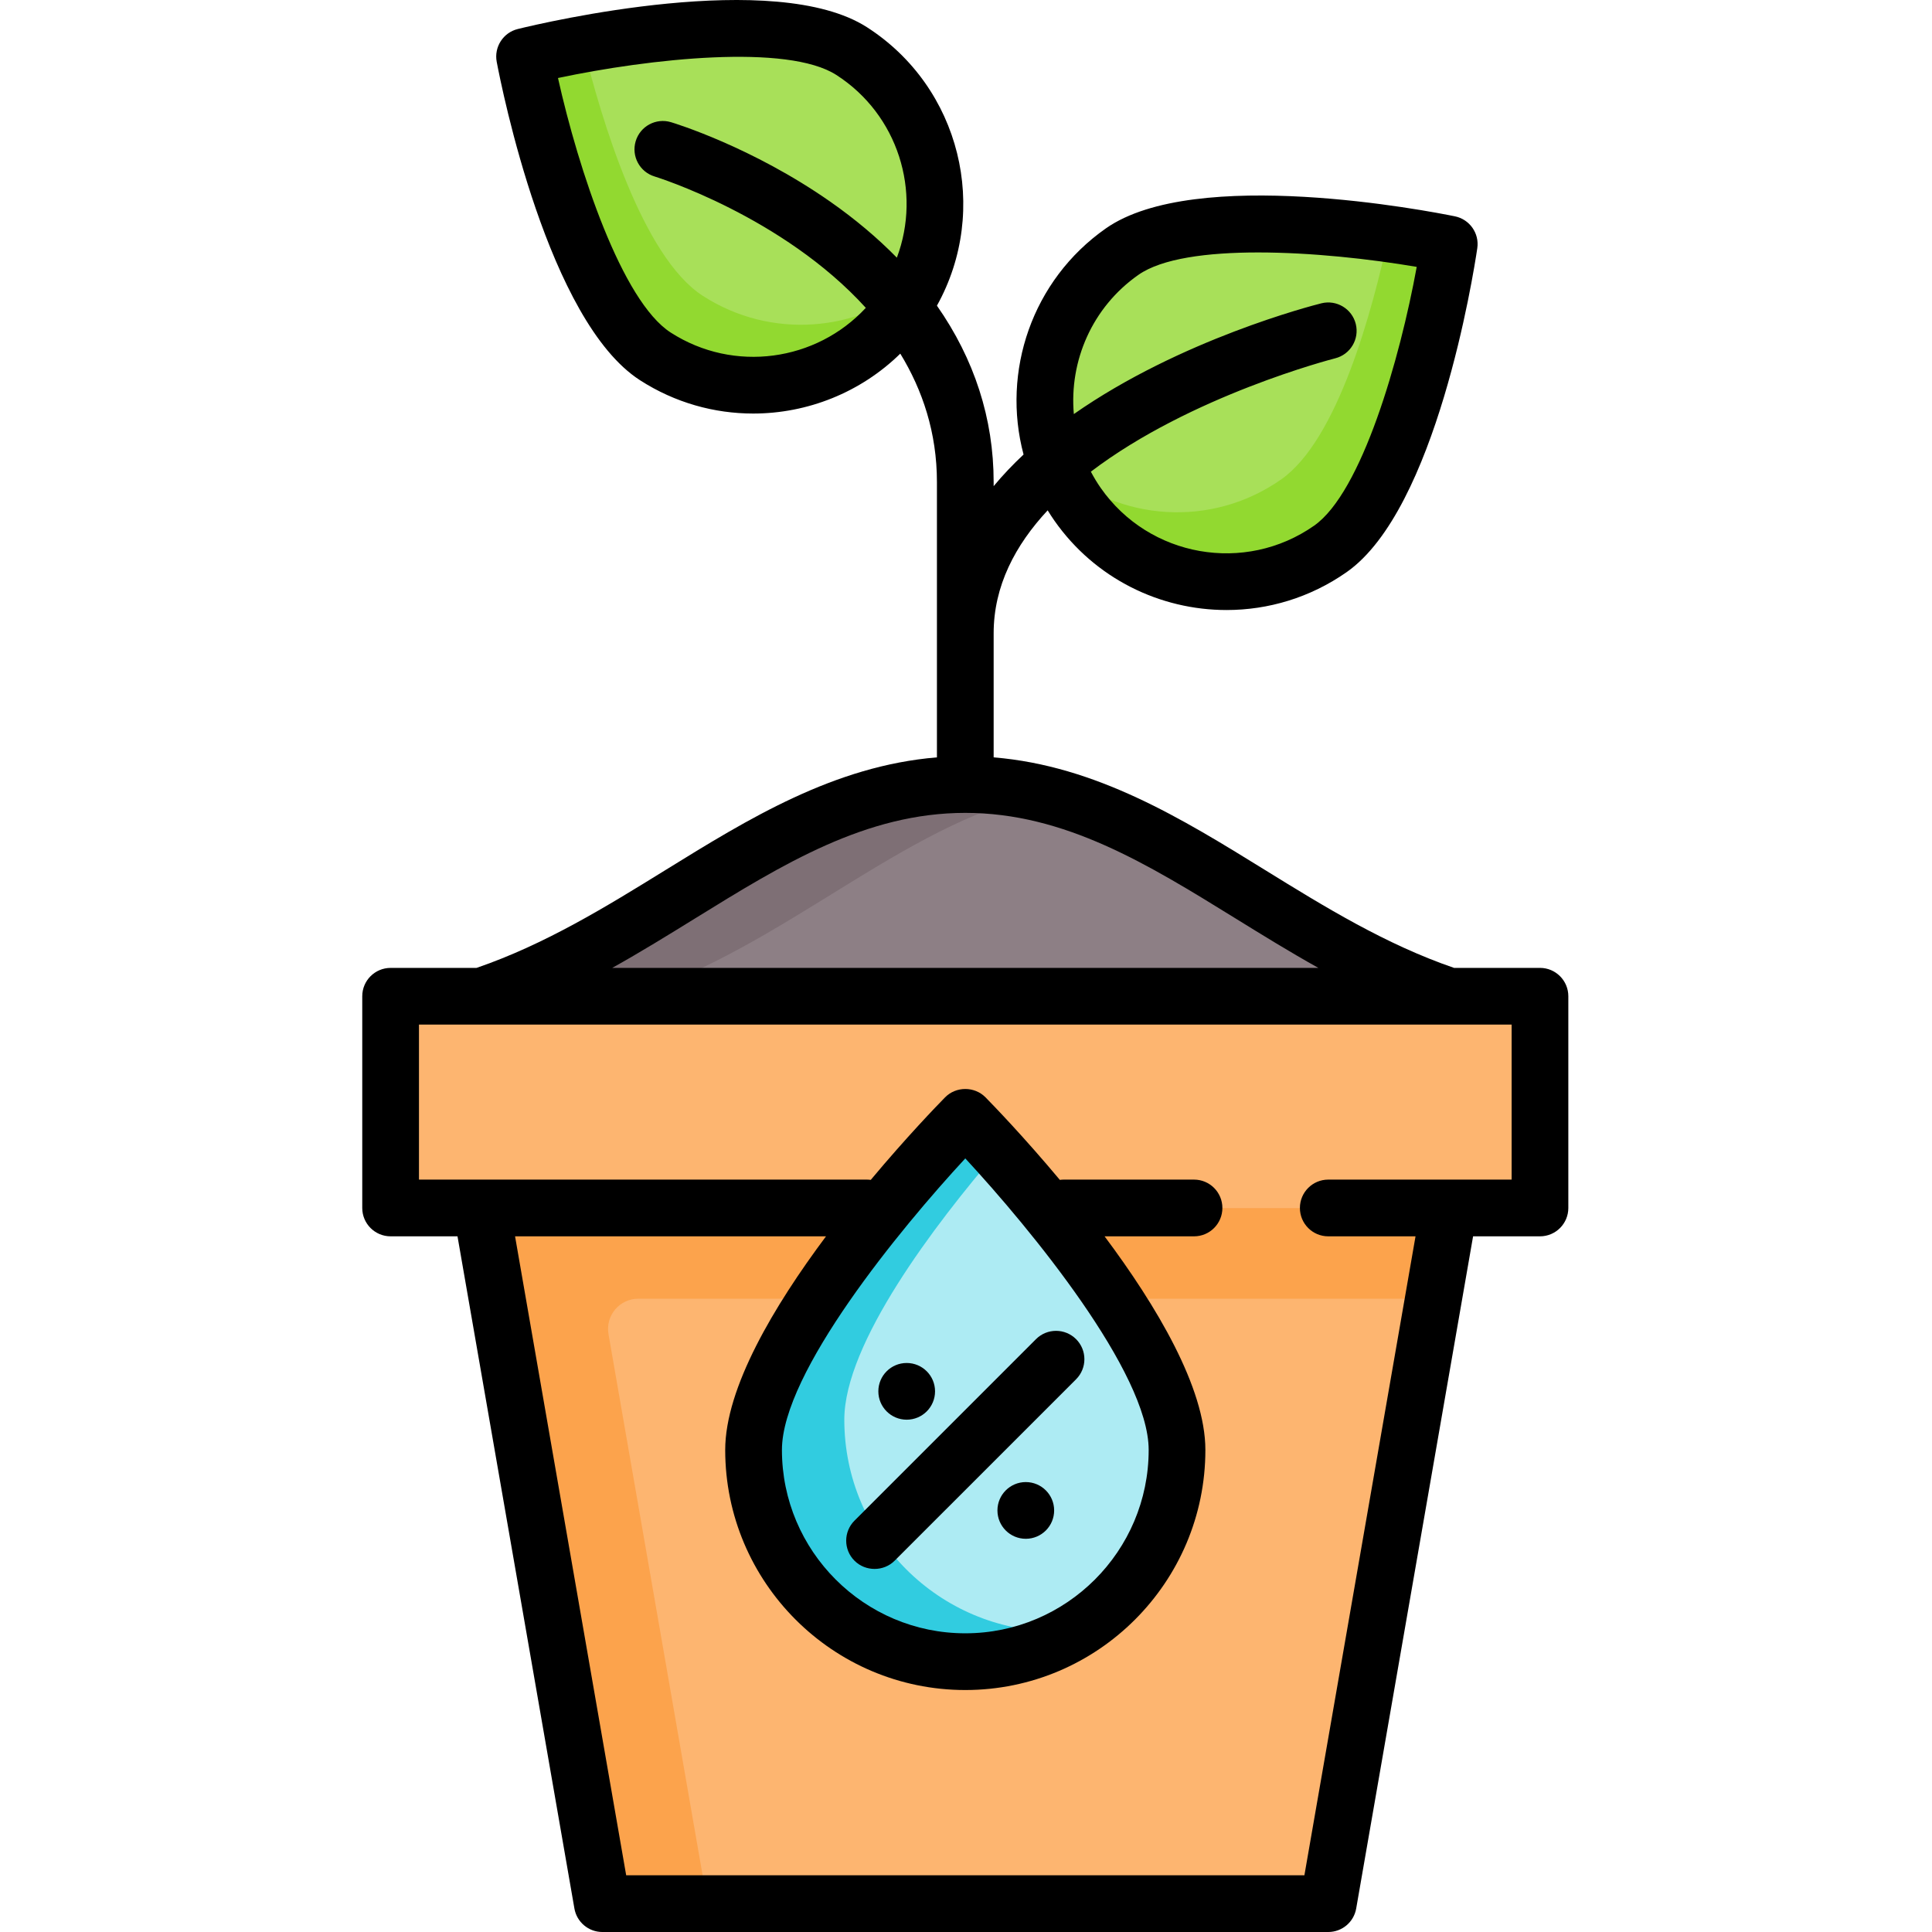 <svg xmlns="http://www.w3.org/2000/svg" height="512pt" version="1.1" viewBox="-96 0 512 512.002" width="512pt">
<g id="surface1">
<path d="M 77.688 94.453 C 55.344 80.086 43.016 14.984 43.016 14.984 C 43.016 14.984 107.367 -0.82 129.707 13.547 C 152.051 27.91 158.516 57.668 144.152 80.008 C 129.785 102.352 100.031 108.816 77.688 94.453 Z M 77.688 94.453 " style=" stroke:none;fill-rule:nonzero;fill:rgb(65.882%,87.843%,34.902%);fill-opacity:1;" />
<path d="M 90.281 78.422 C 74.211 68.09 63.32 31.512 58.473 11.785 C 49.234 13.457 43.016 14.984 43.016 14.984 C 43.016 14.984 55.344 80.086 77.688 94.453 C 100.027 108.816 129.785 102.352 144.152 80.008 C 145.191 78.391 146.109 76.73 146.934 75.043 C 131.23 88.027 108.336 90.031 90.281 78.422 Z M 90.281 78.422 " style=" stroke:none;fill-rule:nonzero;fill:rgb(57.255%,85.098%,18.824%);fill-opacity:1;" />
<path d="M 201.383 66.68 C 223.141 51.441 288.062 64.688 288.062 64.688 C 288.062 64.688 278.32 130.23 256.562 145.465 C 234.805 160.703 204.816 155.418 189.578 133.664 C 174.344 111.906 179.629 81.918 201.383 66.68 Z M 201.383 66.68 " style=" stroke:none;fill-rule:nonzero;fill:rgb(65.882%,87.843%,34.902%);fill-opacity:1;" />
<path d="M 272.074 62.043 C 267.727 82.438 258.453 116.602 243.516 127.059 C 225.023 140.012 200.59 138.129 184.316 123.914 C 185.668 127.285 187.406 130.559 189.582 133.664 C 204.82 155.418 234.809 160.703 256.562 145.465 C 278.32 130.227 288.062 64.688 288.062 64.688 C 288.062 64.688 281.602 63.371 272.074 62.043 Z M 272.074 62.043 " style=" stroke:none;fill-rule:nonzero;fill:rgb(57.255%,85.098%,18.824%);fill-opacity:1;" />
<path d="M 256 504.484 L 63.625 504.484 L 31.562 320.125 L 288.062 320.125 Z M 256 504.484 " style=" stroke:none;fill-rule:nonzero;fill:rgb(99.216%,70.98%,43.922%);fill-opacity:1;" />
<path d="M 73.156 344.172 L 283.883 344.172 L 288.062 320.125 L 31.562 320.125 L 63.625 504.484 L 91.508 504.484 L 65.258 353.562 C 64.406 348.66 68.18 344.172 73.156 344.172 Z M 73.156 344.172 " style=" stroke:none;fill-rule:nonzero;fill:rgb(98.824%,63.922%,29.804%);fill-opacity:1;" />
<path d="M 159.812 207.906 C 111.957 207.906 79.656 247.984 31.562 264.016 L 288.062 264.016 C 239.969 247.984 207.668 207.906 159.812 207.906 Z M 159.812 207.906 " style=" stroke:none;fill-rule:nonzero;fill:rgb(55.294%,49.804%,52.157%);fill-opacity:1;" />
<path d="M 159.812 207.906 C 111.957 207.906 79.656 247.984 31.562 264.016 L 71.641 264.016 C 112.723 250.32 142.281 219.09 179.852 210.27 C 173.438 208.762 166.793 207.906 159.812 207.906 Z M 159.812 207.906 " style=" stroke:none;fill-rule:nonzero;fill:rgb(49.412%,43.529%,45.882%);fill-opacity:1;" />
<path d="M 7.516 264.016 L 312.109 264.016 L 312.109 320.125 L 7.516 320.125 Z M 7.516 264.016 " style=" stroke:none;fill-rule:nonzero;fill:rgb(99.216%,70.98%,43.922%);fill-opacity:1;" />
<path d="M 103.703 384.25 C 103.703 353.262 159.812 296.078 159.812 296.078 C 159.812 296.078 215.922 353.262 215.922 384.25 C 215.922 415.238 190.801 440.359 159.812 440.359 C 128.824 440.359 103.703 415.238 103.703 384.25 Z M 103.703 384.25 " style=" stroke:none;fill-rule:nonzero;fill:rgb(67.843%,92.157%,95.294%);fill-opacity:1;" />
<path d="M 183.859 432.344 C 152.871 432.344 127.75 407.223 127.75 376.234 C 127.75 355.984 151.707 324.555 168.312 305.199 C 163.203 299.535 159.812 296.078 159.812 296.078 C 159.812 296.078 103.703 353.262 103.703 384.25 C 103.703 415.238 128.824 440.359 159.812 440.359 C 170.562 440.359 180.605 437.332 189.137 432.09 C 187.398 432.254 185.641 432.344 183.859 432.344 Z M 183.859 432.344 " style=" stroke:none;fill-rule:nonzero;fill:rgb(19.216%,80%,87.843%);fill-opacity:1;" />
<path d="M 312.109 256.5 L 289.336 256.5 C 271.145 250.254 254.949 240.262 239.281 230.582 C 217.262 216.973 194.547 202.949 167.328 200.711 L 167.328 167.828 C 167.328 155.289 173.062 144.449 181.641 135.246 C 182.207 136.164 182.797 137.078 183.426 137.973 C 194.23 153.402 211.508 161.664 229.051 161.664 C 240.066 161.664 251.188 158.406 260.875 151.621 C 284.594 135.012 294.453 72.828 295.496 65.793 C 296.086 61.844 293.48 58.125 289.566 57.328 C 282.598 55.906 220.793 43.914 197.074 60.523 C 177.434 74.281 169.41 98.527 175.254 120.453 C 172.426 123.102 169.766 125.895 167.328 128.836 L 167.328 127.75 C 167.328 110.926 162.203 95.16 152.297 81.004 C 166.426 55.605 158.555 23.16 133.773 7.227 C 109.41 -8.438 48.129 5.988 41.223 7.688 C 37.348 8.637 34.891 12.457 35.633 16.383 C 36.957 23.371 49.266 85.113 73.621 100.773 C 82.906 106.746 93.312 109.594 103.609 109.594 C 117.945 109.594 132.043 104.043 142.586 93.719 C 148.484 103.375 152.297 114.668 152.297 127.75 L 152.297 200.711 C 125.078 202.949 102.363 216.973 80.344 230.582 C 64.676 240.266 48.48 250.258 30.289 256.504 L 7.516 256.504 C 3.363 256.504 0 259.867 0 264.016 L 0 320.129 C 0 324.277 3.363 327.641 7.516 327.641 L 25.242 327.641 L 56.223 505.773 C 56.848 509.375 59.973 512.004 63.625 512.004 L 256 512.004 C 259.656 512.004 262.781 509.375 263.406 505.773 L 294.383 327.641 L 312.109 327.641 C 316.262 327.641 319.625 324.277 319.625 320.129 L 319.625 264.016 C 319.625 259.867 316.262 256.5 312.109 256.5 Z M 205.695 72.836 C 211.895 68.492 223.898 66.902 237.414 66.902 C 251.387 66.902 266.98 68.602 279.445 70.727 C 274.988 95.203 264.859 130.48 252.254 139.309 C 233.926 152.148 208.57 147.68 195.734 129.352 C 194.746 127.941 193.875 126.484 193.09 125 C 219.586 104.828 257.109 95.141 257.824 94.961 C 261.852 93.953 264.297 89.875 263.293 85.848 C 262.285 81.82 258.199 79.379 254.18 80.379 C 251.73 80.992 216.855 89.961 188.578 109.734 C 187.336 95.734 193.379 81.461 205.695 72.836 Z M 81.75 88.133 C 68.801 79.805 57.289 44.953 51.871 20.672 C 76.199 15.523 112.676 11.527 125.645 19.867 C 142.004 30.387 148.266 50.77 141.676 68.285 C 136.539 63.047 130.66 58.09 124.043 53.457 C 103.254 38.906 82.684 32.637 81.816 32.379 C 77.844 31.188 73.66 33.441 72.465 37.41 C 71.27 41.383 73.52 45.574 77.492 46.773 C 77.992 46.922 111.453 57.34 133.449 81.582 C 120.34 95.738 98.527 98.922 81.75 88.133 Z M 88.242 243.367 C 111.5 228.996 133.469 215.422 159.812 215.422 C 186.16 215.422 208.125 228.996 231.383 243.367 C 238.543 247.793 245.812 252.281 253.375 256.5 L 66.254 256.5 C 73.816 252.281 81.082 247.793 88.242 243.367 Z M 304.598 312.609 L 256 312.609 C 251.852 312.609 248.488 315.973 248.488 320.125 C 248.488 324.277 251.852 327.641 256 327.641 L 279.129 327.641 L 249.68 496.973 L 69.945 496.973 L 40.496 327.641 L 122.902 327.641 C 109.152 346.051 96.188 367.77 96.188 384.25 C 96.188 419.332 124.73 447.875 159.812 447.875 C 194.895 447.875 223.438 419.332 223.438 384.25 C 223.438 367.77 210.477 346.051 196.723 327.641 L 220.434 327.641 C 224.582 327.641 227.945 324.277 227.945 320.125 C 227.945 315.973 224.582 312.609 220.434 312.609 L 185.863 312.609 C 185.527 312.609 185.195 312.641 184.871 312.684 C 175.387 301.34 167.312 292.988 165.18 290.816 C 162.273 287.855 157.352 287.855 154.449 290.816 C 152.316 292.988 144.242 301.34 134.758 312.684 C 134.434 312.641 134.102 312.609 133.762 312.609 L 15.031 312.609 L 15.031 271.531 L 304.598 271.531 Z M 208.41 384.25 C 208.41 411.047 186.609 432.844 159.812 432.844 C 133.02 432.844 111.219 411.047 111.219 384.25 C 111.219 363.742 142.52 325.676 159.812 306.988 C 177.109 325.676 208.41 363.742 208.41 384.25 Z M 208.41 384.25 " style=" stroke:none;fill-rule:nonzero;fill:rgb(0%,0%,0%);fill-opacity:1;" />
<path d="M 130.453 413.613 C 133.348 416.508 138.184 416.508 141.078 413.613 L 189.176 365.52 C 192.109 362.582 192.109 357.824 189.176 354.891 C 186.238 351.957 181.48 351.957 178.547 354.891 L 130.453 402.984 C 127.516 405.918 127.516 410.676 130.453 413.613 Z M 130.453 413.613 " style=" stroke:none;fill-rule:nonzero;fill:rgb(0%,0%,0%);fill-opacity:1;" />
<path d="M 183.359 400.281 C 183.359 404.434 179.996 407.797 175.844 407.797 C 171.695 407.797 168.332 404.434 168.332 400.281 C 168.332 396.133 171.695 392.766 175.844 392.766 C 179.996 392.766 183.359 396.133 183.359 400.281 Z M 183.359 400.281 " style=" stroke:none;fill-rule:nonzero;fill:rgb(0%,0%,0%);fill-opacity:1;" />
<path d="M 151.797 368.719 C 151.797 372.871 148.434 376.234 144.281 376.234 C 140.133 376.234 136.77 372.871 136.77 368.719 C 136.77 364.57 140.133 361.207 144.281 361.207 C 148.434 361.207 151.797 364.57 151.797 368.719 Z M 151.797 368.719 " style=" stroke:none;fill-rule:nonzero;fill:rgb(0%,0%,0%);fill-opacity:1;" />
</g>
</svg>